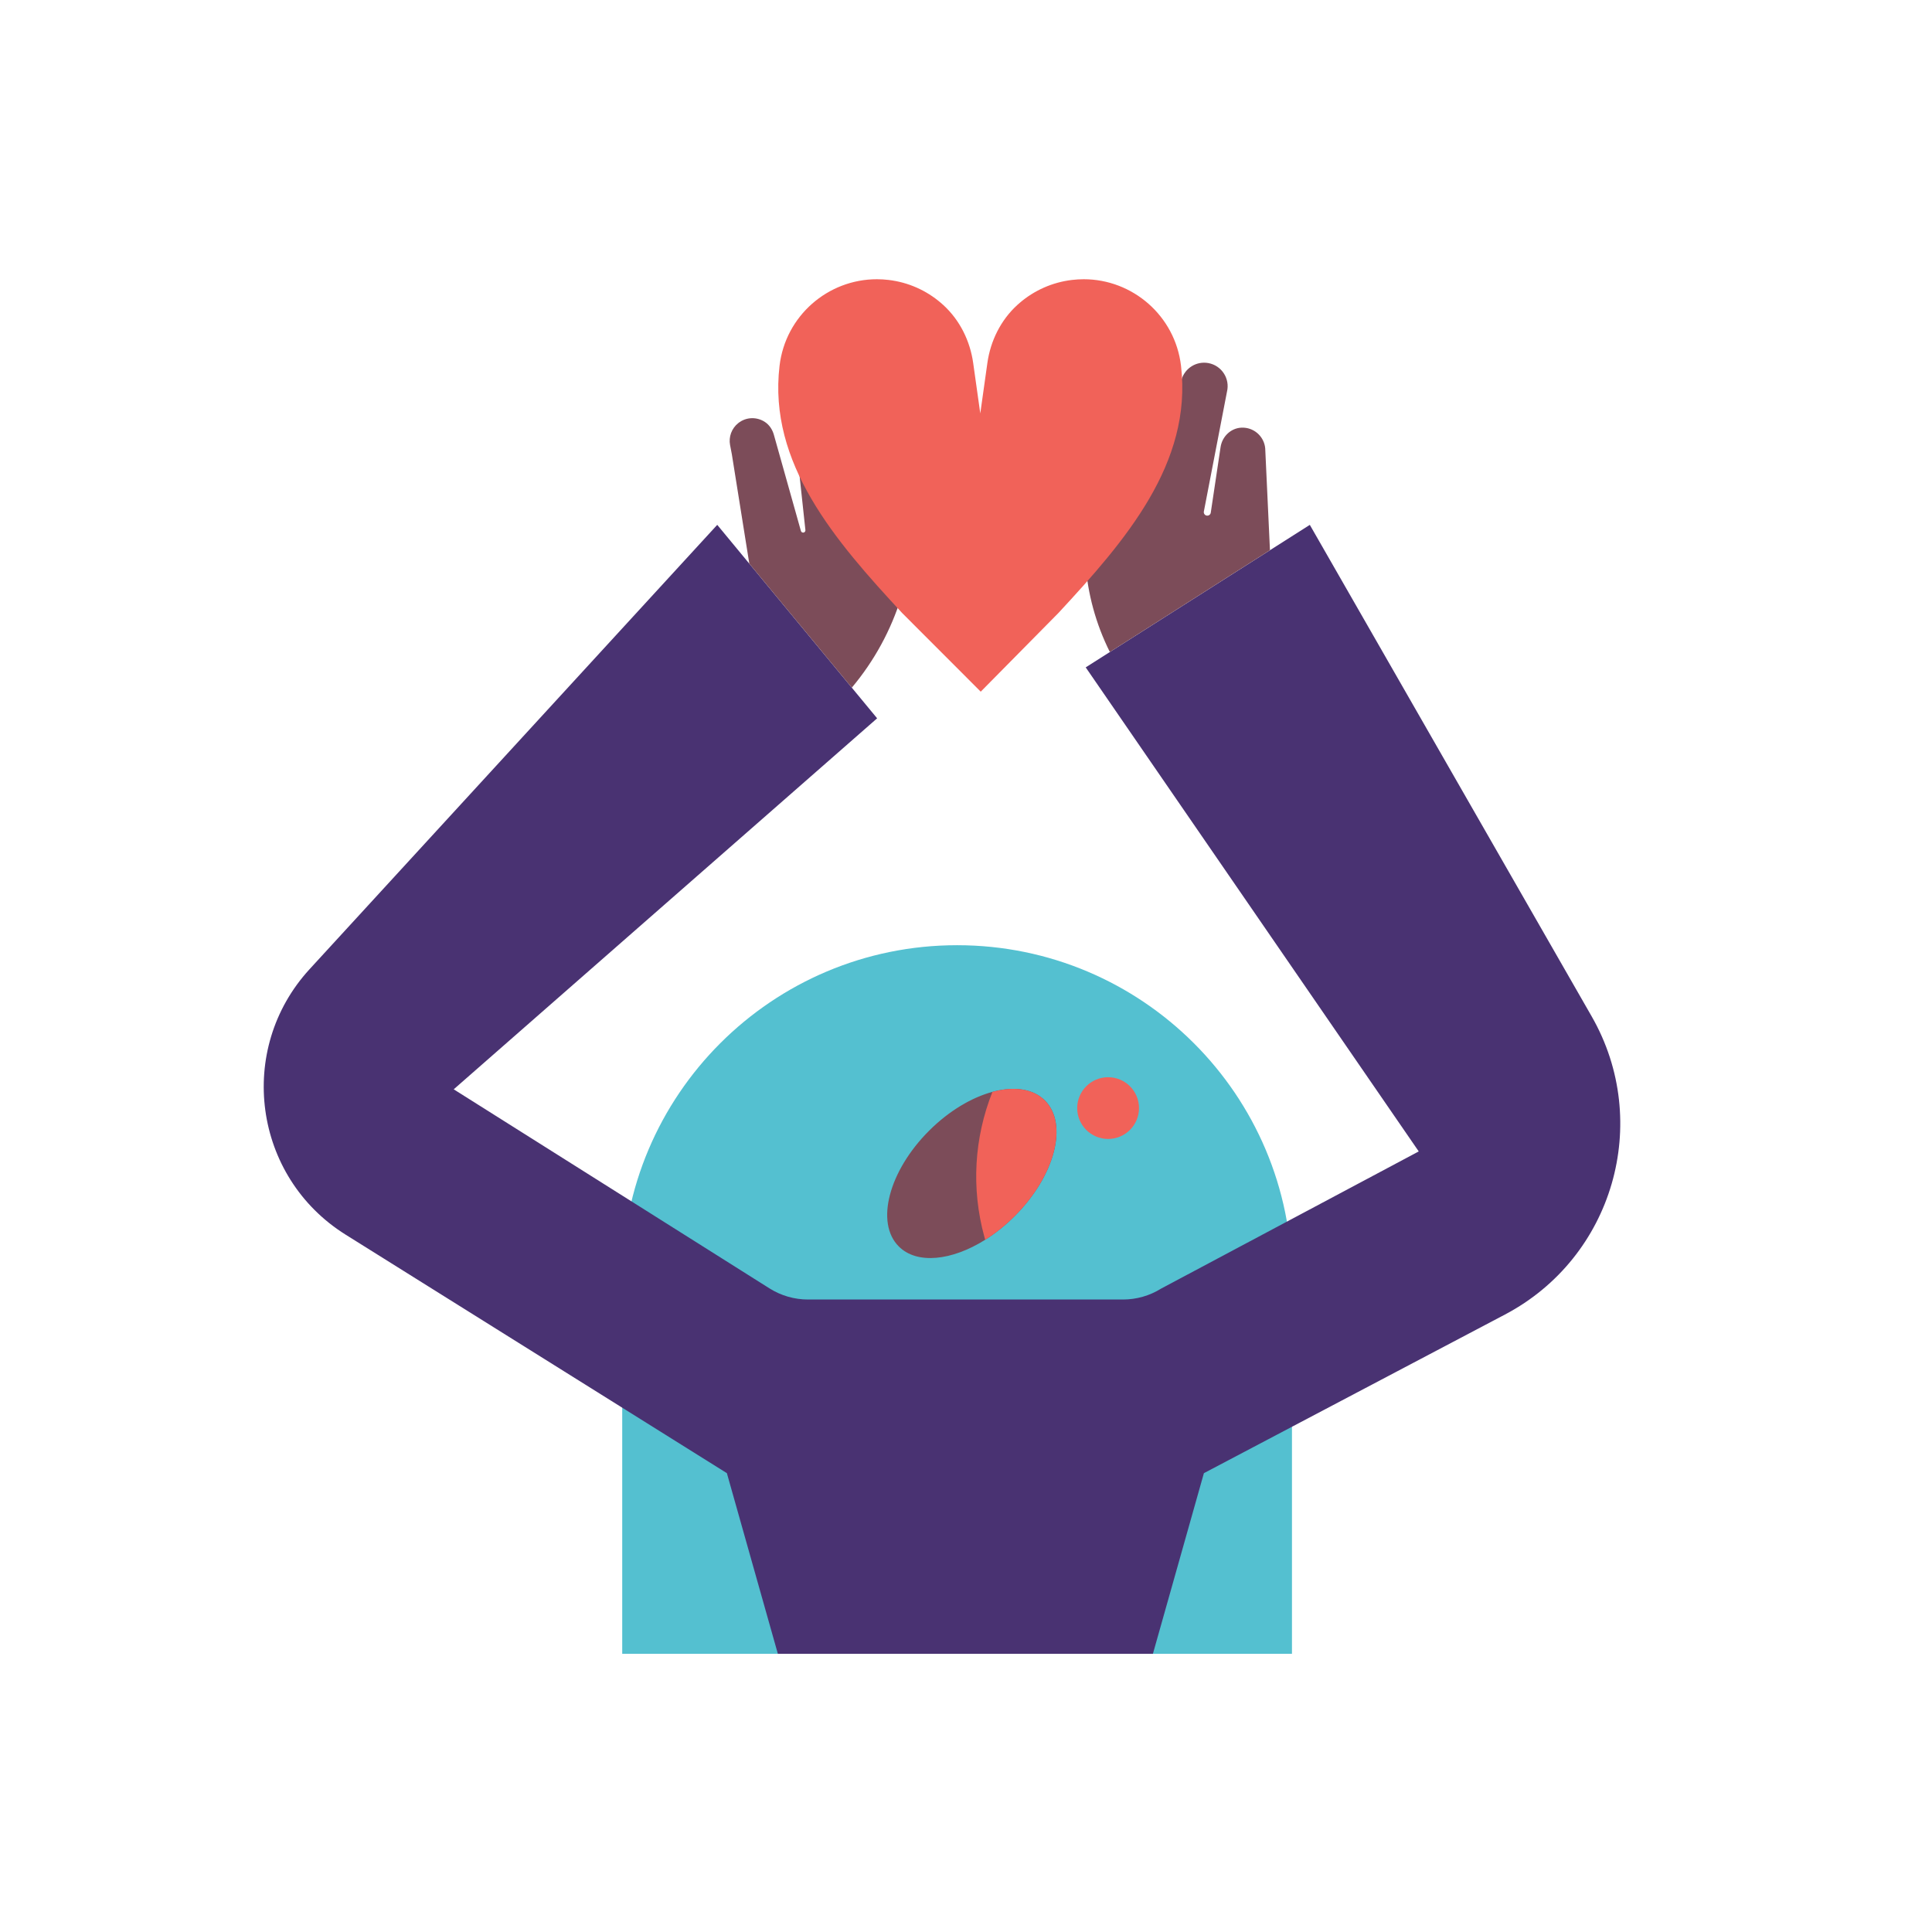 <svg viewBox="0 0 1024 1024" fill="none" xmlns="http://www.w3.org/2000/svg">
<path d="M329.79 876.539H684.77V678.33C684.77 580.39 605.3 500.979 507.28 500.979C409.25 500.979 329.79 580.38 329.79 678.33V876.539Z" fill="#54C0D0"/>
<path d="M797.681 696.72L638.09 780.81L611.07 876.54H412.28L385.26 780.81L183.17 654.38C134.21 623.75 125.05 556.24 164.08 513.69L380.15 278.18L464.9 380.72L240.48 577.36L407.88 682.89C413.97 686.73 421.03 688.77 428.23 688.77H595.22C602.37 688.77 609.371 686.76 615.431 682.98L751.96 610.28L575.45 353.72L694.23 278.19L843.6 538.67C875.82 594.85 854.991 666.52 797.681 696.72Z" fill="#493272"/>
<path d="M588.24 345.57C573.36 315.81 570.9 281.36 581.4 249.79L589.29 226.06C591.12 220.57 596.74 217.28 602.43 218.39C608.59 219.59 612.66 225.49 611.59 231.67L603.09 269.63L626.28 201.07C628.12 195.03 634.19 191.31 640.41 192.43C647.48 193.7 652.02 200.66 650.32 207.63L638.07 271.1C637.86 272.18 638.63 273.2 639.72 273.3C640.7 273.39 641.59 272.7 641.73 271.73L646.93 236.97C647.76 231.4 652.31 226.94 657.94 226.67C658.75 226.63 659.58 226.67 660.41 226.8C666.3 227.72 670.64 232.79 670.64 238.74L673.1 291.6L588.24 345.57Z" fill="#7C4C59"/>
<path d="M451.48 364.47C475.39 336 486.85 299.12 483.3 262.12L479.37 221.23C478.84 215.67 474.07 211.48 468.48 211.65C462.98 211.82 458.53 216.16 458.22 221.65L455.07 278.17L440.75 195.68C439.8 190.19 435.03 186.18 429.45 186.18C422.74 186.18 417.47 191.9 418.02 198.58L426.88 280.95C426.94 281.51 426.6 282.04 426.07 282.23C425.41 282.46 424.69 282.08 424.5 281.41L410.16 230.41C409.4 227.71 407.82 225.26 405.49 223.7C401.31 220.89 395.55 220.85 391.26 224.28C387.76 227.08 386.14 231.55 386.95 235.87L387.89 240.76L397.15 298.74L451.48 364.47Z" fill="#7C4C59"/>
<path d="M561.03 324.85L519.81 366.6L478.1 324.85C442.68 286.65 407.05 245.57 413.18 193.85C416.31 167.43 438.77 148 464.76 148C466.79 148 468.86 148.12 470.94 148.37C481.39 149.6 490.96 153.92 498.62 160.48C499.1 160.89 499.57 161.31 500.04 161.73C508.75 169.73 514.16 180.69 515.81 192.4L519.57 219.12L523.33 192.4C524.98 180.69 530.39 169.73 539.1 161.73C539.56 161.3 540.04 160.89 540.52 160.48C548.18 153.93 557.75 149.61 568.2 148.37C570.28 148.13 572.35 148 574.38 148C600.37 148 622.83 167.43 625.96 193.85C632.07 245.56 596.44 286.65 561.03 324.85Z" fill="#F16259"/>
<path d="M537.76 644.61C532.8 649.56 527.52 653.75 522.17 657.11C504.44 668.25 485.98 670.25 476.38 660.65C463.86 648.14 471.05 620.67 492.43 599.31C502.99 588.76 515.04 581.67 526.03 578.71C527.25 578.37 528.44 578.09 529.63 577.87C539.45 575.99 548.16 577.62 553.81 583.27C566.33 595.79 559.14 623.24 537.76 644.61Z" fill="#7C4C59"/>
<path d="M537.76 644.61C532.8 649.56 527.52 653.75 522.17 657.11L521.71 655.44C514.75 630.07 516.27 603.14 526.02 578.71L529.62 577.87C539.44 575.99 548.15 577.62 553.8 583.27C566.33 595.79 559.14 623.24 537.76 644.61Z" fill="#F16259"/>
<path d="M587.319 603.669C596.366 603.669 603.699 596.345 603.699 587.309C603.699 578.274 596.366 570.949 587.319 570.949C578.273 570.949 570.939 578.274 570.939 587.309C570.939 596.345 578.273 603.669 587.319 603.669Z" fill="#F16259"/>
</svg>

